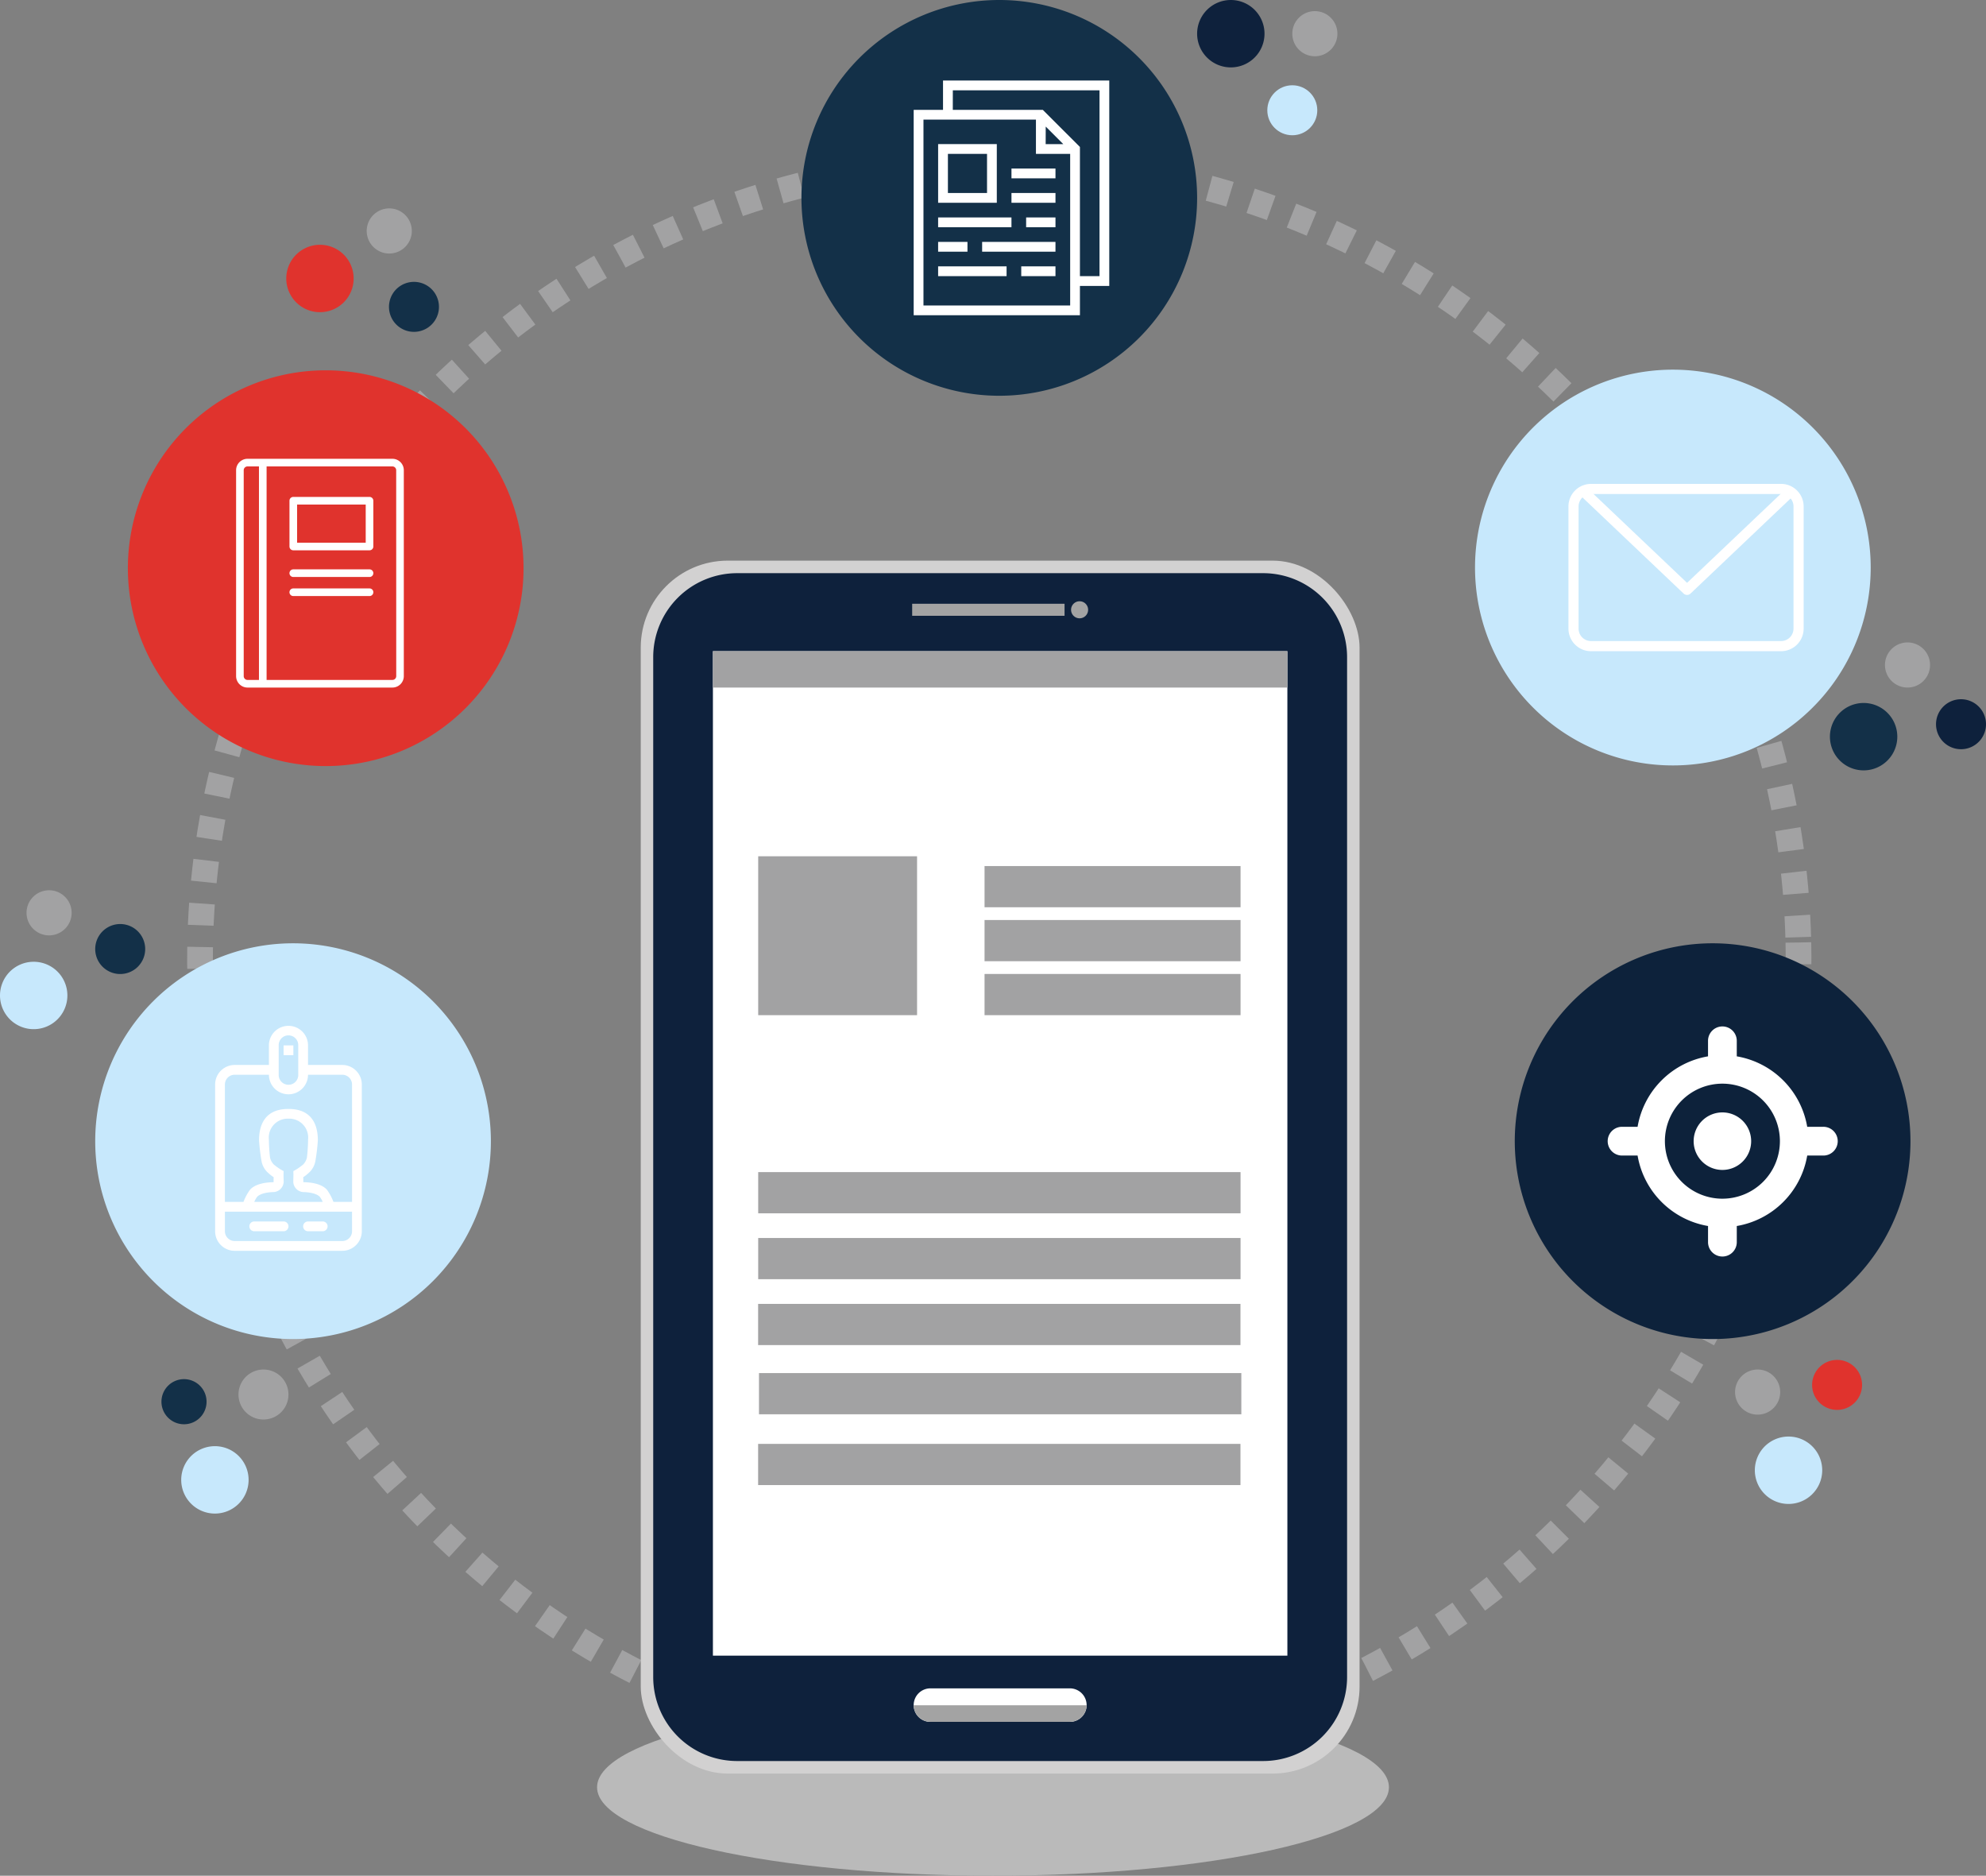 <svg xmlns="http://www.w3.org/2000/svg" width="309" height="291.775" viewBox="0 0 309 291.775">
  <rect x="0" y="0" width="309" height="291.775" fill="#808080" stroke="none"/>
  <g id="Group_1119" data-name="Group 1119" transform="translate(-10.798 -17.67)">
    <g id="Group_460" data-name="Group 460" transform="translate(39.268 39.95)">
      <circle id="Ellipse_147" data-name="Ellipse 147" cx="124.359" cy="124.359" r="124.359" transform="translate(0 5.356) rotate(-1.234)" fill="none" stroke="#a2a2a3" stroke-miterlimit="10" stroke-width="4" stroke-dasharray="3.379 3.379"/>
    </g>
    <path id="Path_505" data-name="Path 505" d="M374.033,124.037a30.782,30.782,0,1,1-30.782-30.781A30.782,30.782,0,0,1,374.033,124.037Z" transform="translate(-72.174 -18.084)" fill="#c7e8fc"/>
    <path id="Path_506" data-name="Path 506" d="M91.834,241.33a30.781,30.781,0,1,1-30.782-30.782A30.781,30.781,0,0,1,91.834,241.33Z" transform="translate(-4.659 -46.145)" fill="#c7e8fc"/>
    <path id="Path_507" data-name="Path 507" d="M77.254,174.316" transform="translate(-15.899 -37.477)" fill="#de2e34"/>
    <path id="Path_508" data-name="Path 508" d="M77.252,174.18" transform="translate(-15.899 -37.444)" fill="#de2e34"/>
    <g id="Group_461" data-name="Group 461" transform="translate(135.495 17.67)">
      <path id="Path_509" data-name="Path 509" d="M236.273,48.451A30.781,30.781,0,1,1,205.492,17.67,30.782,30.782,0,0,1,236.273,48.451Z" transform="translate(-174.711 -17.67)" fill="#133048"/>
    </g>
    <path id="Path_510" data-name="Path 510" d="M236.273,48.451A30.781,30.781,0,1,1,205.492,17.67,30.782,30.782,0,0,1,236.273,48.451Z" transform="translate(-39.216 0)" fill="none"/>
    <g id="Group_462" data-name="Group 462" transform="translate(197.058 17.67)">
      <path id="Path_511" data-name="Path 511" d="M266.118,22.912a5.242,5.242,0,1,1-5.242-5.242A5.242,5.242,0,0,1,266.118,22.912Z" transform="translate(-255.634 -17.67)" fill="#0e213c"/>
      <circle id="Ellipse_148" data-name="Ellipse 148" cx="3.888" cy="3.888" r="3.888" transform="translate(10.92 13.264)" fill="#c7e8fc"/>
      <path id="Path_512" data-name="Path 512" d="M282.117,23.457a3.509,3.509,0,1,1-3.509-3.509A3.508,3.508,0,0,1,282.117,23.457Z" transform="translate(-260.291 -18.215)" fill="#a2a2a3"/>
    </g>
    <g id="Group_463" data-name="Group 463" transform="translate(55.338 50.087)">
      <path id="Path_513" data-name="Path 513" d="M78.911,70a5.242,5.242,0,1,1-7.288-1.358A5.242,5.242,0,0,1,78.911,70Z" transform="translate(-69.346 -62.062)" fill="#e0332d"/>
      <path id="Path_514" data-name="Path 514" d="M97.446,76.991a3.888,3.888,0,1,1-5.405-1.006A3.89,3.89,0,0,1,97.446,76.991Z" transform="translate(-74.371 -63.875)" fill="#133048"/>
      <path id="Path_515" data-name="Path 515" d="M92.2,61.806a3.509,3.509,0,1,1-4.878-.908A3.508,3.508,0,0,1,92.2,61.806Z" transform="translate(-73.282 -60.281)" fill="#a2a2a3"/>
    </g>
    <g id="Group_464" data-name="Group 464" transform="translate(10.798 156.154)">
      <path id="Path_516" data-name="Path 516" d="M17,214.414a5.242,5.242,0,1,1-6.113,4.193A5.242,5.242,0,0,1,17,214.414Z" transform="translate(-10.798 -203.202)" fill="#c7e8fc"/>
      <path id="Path_517" data-name="Path 517" d="M34.873,206.675a3.888,3.888,0,1,1-4.535,3.109A3.888,3.888,0,0,1,34.873,206.675Z" transform="translate(-15.457 -201.356)" fill="#133048"/>
      <path id="Path_518" data-name="Path 518" d="M20.375,199.764a3.509,3.509,0,1,1-4.091,2.809A3.51,3.51,0,0,1,20.375,199.764Z" transform="translate(-12.096 -199.705)" fill="#a2a2a3"/>
    </g>
    <g id="Group_465" data-name="Group 465" transform="translate(295.514 117.605)">
      <path id="Path_519" data-name="Path 519" d="M393.034,162.183a5.242,5.242,0,1,1-7.208,1.732A5.241,5.241,0,0,1,393.034,162.183Z" transform="translate(-385.053 -151.995)" fill="#133048"/>
      <path id="Path_520" data-name="Path 520" d="M412.671,161.217a3.888,3.888,0,1,1-5.347,1.285A3.889,3.889,0,0,1,412.671,161.217Z" transform="translate(-390.244 -151.811)" fill="#0e213c"/>
      <path id="Path_521" data-name="Path 521" d="M401.65,149.55a3.508,3.508,0,1,1-4.825,1.161A3.506,3.506,0,0,1,401.65,149.55Z" transform="translate(-387.746 -149.034)" fill="#a2a2a3"/>
    </g>
    <g id="Group_466" data-name="Group 466" transform="translate(280.754 229.208)">
      <path id="Path_522" data-name="Path 522" d="M373.009,311.773a5.242,5.242,0,1,1-2.947,6.8A5.242,5.242,0,0,1,373.009,311.773Z" transform="translate(-366.618 -299.482)" fill="#c7e8fc"/>
      <path id="Path_523" data-name="Path 523" d="M383.866,296.006a3.888,3.888,0,1,1-2.186,5.046A3.89,3.89,0,0,1,383.866,296.006Z" transform="translate(-369.42 -295.733)" fill="#e0332d"/>
      <path id="Path_524" data-name="Path 524" d="M367.87,297.948A3.509,3.509,0,1,1,365.9,302.5,3.507,3.507,0,0,1,367.87,297.948Z" transform="translate(-365.651 -296.204)" fill="#a2a2a3"/>
    </g>
    <g id="Group_467" data-name="Group 467" transform="translate(35.917 230.705)">
      <path id="Path_525" data-name="Path 525" d="M51.174,313.742a5.242,5.242,0,1,1-2.947,6.8A5.242,5.242,0,0,1,51.174,313.742Z" transform="translate(-44.784 -301.451)" fill="#c7e8fc"/>
      <path id="Path_526" data-name="Path 526" d="M62.031,297.975a3.888,3.888,0,1,1-2.186,5.046A3.889,3.889,0,0,1,62.031,297.975Z" transform="translate(-47.586 -297.702)" fill="#a2a2a3"/>
      <path id="Path_527" data-name="Path 527" d="M46.035,299.917a3.509,3.509,0,1,1-1.971,4.553A3.509,3.509,0,0,1,46.035,299.917Z" transform="translate(-43.817 -298.173)" fill="#133048"/>
    </g>
    <path id="Path_528" data-name="Path 528" d="M256.116,378.787c0,7.6-27.581,13.761-61.6,13.761s-61.605-6.161-61.605-13.761,27.581-13.763,61.605-13.763S256.116,371.186,256.116,378.787Z" transform="translate(-29.215 -83.103)" fill="#bababa"/>
    <g id="Group_470" data-name="Group 470" transform="translate(110.491 104.88)">
      <rect id="Rectangle_202" data-name="Rectangle 202" width="111.84" height="188.677" rx="13.533" fill="#d2d1d1"/>
      <path id="Rectangle_203" data-name="Rectangle 203" d="M13.062,0H94.893a13.065,13.065,0,0,1,13.065,13.065v158.65A13.063,13.063,0,0,1,94.9,184.777H13.061A13.061,13.061,0,0,1,0,171.716V13.062A13.062,13.062,0,0,1,13.062,0Z" transform="translate(1.94 1.949)" fill="#0e213c"/>
      <rect id="Rectangle_204" data-name="Rectangle 204" width="89.38" height="156.247" transform="translate(11.229 14.086)" fill="#fff"/>
      <g id="Group_468" data-name="Group 468" transform="translate(42.466 175.416)">
        <path id="Path_529" data-name="Path 529" d="M224.573,365.5a2.61,2.61,0,0,1-2.609,2.606H200.273a2.6,2.6,0,0,1-2.609-2.606h0a2.605,2.605,0,0,1,2.609-2.606h21.691a2.611,2.611,0,0,1,2.609,2.606Z" transform="translate(-197.664 -362.889)" fill="#fff"/>
        <path id="Path_530" data-name="Path 530" d="M197.664,366.358a2.609,2.609,0,0,0,2.609,2.573h21.691a2.612,2.612,0,0,0,2.609-2.573Z" transform="translate(-197.664 -363.719)" fill="#a3a3a3"/>
      </g>
      <g id="Group_469" data-name="Group 469" transform="translate(42.231 6.319)">
        <rect id="Rectangle_205" data-name="Rectangle 205" width="23.709" height="1.872" transform="translate(0 0.388)" fill="#a3a3a3"/>
        <path id="Path_531" data-name="Path 531" d="M232.506,141.939a1.326,1.326,0,1,1-1.324-1.326A1.326,1.326,0,0,1,232.506,141.939Z" transform="translate(-205.131 -140.613)" fill="#a3a3a3"/>
      </g>
    </g>
    <path id="Path_532" data-name="Path 532" d="M98.513,124.172A30.781,30.781,0,1,1,67.733,93.39,30.783,30.783,0,0,1,98.513,124.172Z" transform="translate(-6.257 -18.116)" fill="#e0332d"/>
    <path id="Path_533" data-name="Path 533" d="M382.164,241.328a30.782,30.782,0,1,1-30.782-30.781A30.783,30.783,0,0,1,382.164,241.328Z" transform="translate(-74.119 -46.145)" fill="#0d223b"/>
    <g id="Layer_1" data-name="Layer 1" transform="translate(152.957 30.194)">
      <path id="Path_534" data-name="Path 534" d="M202.229,38.7h-4.565V70.648H223.53V66.084h4.565V34.132H202.229Zm19.78,30.43H199.186V40.218h17.5v5.325h5.325V69.127Zm-3.8-27.833,2.728,2.728H218.2Zm-14.454-5.64h22.823V64.562H223.53V44.468L217.759,38.7H203.75Z" transform="translate(-197.664 -34.132)" fill="#fff"/>
      <path id="Path_535" data-name="Path 535" d="M211.793,47.132h-9.129v9.129h9.129Zm-1.521,7.608h-6.086V48.654h6.086Z" transform="translate(-198.86 -37.242)" fill="#fff"/>
      <rect id="Rectangle_206" data-name="Rectangle 206" width="6.847" height="1.522" transform="translate(15.215 13.694)" fill="#fff"/>
      <rect id="Rectangle_207" data-name="Rectangle 207" width="6.847" height="1.522" transform="translate(15.215 17.497)" fill="#fff"/>
      <rect id="Rectangle_208" data-name="Rectangle 208" width="11.411" height="1.522" transform="translate(3.803 21.301)" fill="#fff"/>
      <rect id="Rectangle_209" data-name="Rectangle 209" width="4.565" height="1.522" transform="translate(17.497 21.301)" fill="#fff"/>
      <rect id="Rectangle_210" data-name="Rectangle 210" width="4.565" height="1.522" transform="translate(3.803 25.105)" fill="#fff"/>
      <rect id="Rectangle_211" data-name="Rectangle 211" width="11.411" height="1.522" transform="translate(10.65 25.105)" fill="#fff"/>
      <rect id="Rectangle_212" data-name="Rectangle 212" width="10.651" height="1.522" transform="translate(3.803 28.909)" fill="#fff"/>
      <rect id="Rectangle_213" data-name="Rectangle 213" width="5.325" height="1.522" transform="translate(16.736 28.909)" fill="#fff"/>
    </g>
    <g id="Group_471" data-name="Group 471" transform="translate(260.89 177.289)">
      <path id="Path_536" data-name="Path 536" d="M373.094,243.146H370.63a13.4,13.4,0,0,0-10.959-10.959v-2.463a2.237,2.237,0,0,0-4.473,0v2.463a13.4,13.4,0,0,0-10.959,10.959h-2.463a2.237,2.237,0,0,0,0,4.473h2.463A13.4,13.4,0,0,0,355.2,258.578v2.463a2.237,2.237,0,1,0,4.473,0v-2.463a13.4,13.4,0,0,0,10.959-10.959h2.463a2.237,2.237,0,1,0,0-4.473Zm-15.659,11.184a8.947,8.947,0,1,1,8.947-8.947A8.947,8.947,0,0,1,357.435,254.329Z" transform="translate(-339.54 -227.487)" fill="#fff"/>
      <path id="Path_537" data-name="Path 537" d="M361.656,245.129a4.474,4.474,0,1,0,4.474,4.474A4.474,4.474,0,0,0,361.656,245.129Z" transform="translate(-343.761 -231.708)" fill="#fff"/>
    </g>
    <rect id="Rectangle_214" data-name="Rectangle 214" width="89.38" height="5.657" transform="translate(121.72 118.966)" fill="#a2a2a3"/>
    <rect id="Rectangle_215" data-name="Rectangle 215" width="24.717" height="24.717" transform="translate(128.766 150.867)" fill="#a2a2a3"/>
    <rect id="Rectangle_216" data-name="Rectangle 216" width="39.831" height="6.409" transform="translate(163.983 152.388)" fill="#a2a2a3"/>
    <rect id="Rectangle_217" data-name="Rectangle 217" width="75.047" height="6.409" transform="translate(128.766 199.996)" fill="#a2a2a3"/>
    <rect id="Rectangle_218" data-name="Rectangle 218" width="75.047" height="6.409" transform="translate(128.766 210.245)" fill="#a2a2a3"/>
    <rect id="Rectangle_219" data-name="Rectangle 219" width="75.047" height="6.409" transform="translate(128.753 220.495)" fill="#a2a2a3"/>
    <rect id="Rectangle_220" data-name="Rectangle 220" width="75.047" height="6.409" transform="translate(128.888 231.258)" fill="#a2a2a3"/>
    <rect id="Rectangle_221" data-name="Rectangle 221" width="75.047" height="6.409" transform="translate(128.753 242.272)" fill="#a2a2a3"/>
    <rect id="Rectangle_222" data-name="Rectangle 222" width="39.831" height="6.409" transform="translate(163.983 160.782)" fill="#a2a2a3"/>
    <rect id="Rectangle_223" data-name="Rectangle 223" width="39.831" height="6.409" transform="translate(163.983 169.175)" fill="#a2a2a3"/>
    <g id="Group_472" data-name="Group 472" transform="translate(47.533 89.037)">
      <path id="Path_538" data-name="Path 538" d="M83.4,111.481H60.864a1.779,1.779,0,0,0-1.779,1.779v32.027a1.779,1.779,0,0,0,1.779,1.779H83.4a1.779,1.779,0,0,0,1.779-1.779V113.26A1.779,1.779,0,0,0,83.4,111.481Zm-22.538,34.4a.593.593,0,0,1-.593-.593V113.26a.593.593,0,0,1,.593-.593h1.779v33.214ZM84,145.287a.593.593,0,0,1-.593.593H63.83V112.667H83.4a.593.593,0,0,1,.593.593Z" transform="translate(-59.085 -111.481)" fill="#fff"/>
      <path id="Path_539" data-name="Path 539" d="M82.455,119.277H70.593a.593.593,0,0,0-.593.593v7.118a.593.593,0,0,0,.593.593H82.455a.593.593,0,0,0,.593-.593V119.87A.593.593,0,0,0,82.455,119.277Zm-.593,7.117H71.186v-5.931H81.862Z" transform="translate(-61.696 -113.346)" fill="#fff"/>
      <path id="Path_540" data-name="Path 540" d="M82.455,134.09H70.593a.593.593,0,1,0,0,1.186H82.455a.593.593,0,1,0,0-1.186Z" transform="translate(-61.696 -116.89)" fill="#fff"/>
      <path id="Path_541" data-name="Path 541" d="M82.455,137.988H70.593a.593.593,0,1,0,0,1.186H82.455a.593.593,0,1,0,0-1.186Z" transform="translate(-61.696 -117.823)" fill="#fff"/>
    </g>
    <g id="Group_475" data-name="Group 475" transform="translate(254.832 92.942)">
      <g id="Group_473" data-name="Group 473">
        <path id="Path_542" data-name="Path 542" d="M364.66,142.639H335.086a3.514,3.514,0,0,1-3.509-3.51V120.123a3.509,3.509,0,0,1,3.509-3.509H364.66a3.507,3.507,0,0,1,3.509,3.509v19.005A3.514,3.514,0,0,1,364.66,142.639Zm-29.574-24.448a1.932,1.932,0,0,0-1.932,1.932v19.005a1.934,1.934,0,0,0,1.932,1.932H364.66a1.934,1.934,0,0,0,1.932-1.932V120.123a1.93,1.93,0,0,0-1.932-1.932Z" transform="translate(-331.577 -116.614)" fill="#fff"/>
      </g>
      <g id="Group_474" data-name="Group 474" transform="translate(1.893 0.709)">
        <path id="Path_543" data-name="Path 543" d="M350.627,134.108a.787.787,0,0,1-.543-.217l-15.773-14.984a.789.789,0,1,1,1.086-1.143l15.23,14.467,15.229-14.467a.789.789,0,1,1,1.086,1.143L351.17,133.891A.786.786,0,0,1,350.627,134.108Z" transform="translate(-334.065 -117.546)" fill="#fff"/>
      </g>
    </g>
    <path id="Path_544" data-name="Path 544" d="M74.577,262.421H57.84a3.043,3.043,0,0,1-3.043-3.043V236.555a3.043,3.043,0,0,1,3.043-3.043h5.325v-3.043a3.043,3.043,0,1,1,6.086,0v3.043h5.325a3.043,3.043,0,0,1,3.043,3.043v22.823A3.043,3.043,0,0,1,74.577,262.421ZM67.73,230.469a1.522,1.522,0,1,0-3.043,0v4.564a1.522,1.522,0,1,0,3.043,0Zm8.368,6.086a1.522,1.522,0,0,0-1.522-1.522H69.251a3.043,3.043,0,1,1-6.086,0H57.84a1.522,1.522,0,0,0-1.522,1.522v18.258h2.889a8.247,8.247,0,0,1,.882-1.7c.019-.011.645-1.323,3.8-1.362,0-.016.008-.793.017-.781a5.544,5.544,0,0,1-.8-.621A3.186,3.186,0,0,1,62,248.38a30.016,30.016,0,0,1-.371-3.169c0-2.412.962-4.854,4.529-4.854h.092c3.566,0,4.529,2.442,4.529,4.854a30.016,30.016,0,0,1-.371,3.169,3.182,3.182,0,0,1-1.1,1.965,5.409,5.409,0,0,1-.8.621c.01-.011.014.766.017.781,3.158.039,3.784,1.351,3.8,1.362a8.246,8.246,0,0,1,.882,1.7H76.1ZM66.98,250.62v0l-.013-.594a8.535,8.535,0,0,0,1.545-1.048,2.3,2.3,0,0,0,.564-1.036,25.581,25.581,0,0,0,.181-2.817,2.938,2.938,0,0,0-3.048-3.256v0a2.938,2.938,0,0,0-3.048,3.256,25.96,25.96,0,0,0,.181,2.817,2.3,2.3,0,0,0,.564,1.036,8.535,8.535,0,0,0,1.545,1.048s-.011.594-.014.594v0s.022.872.022,1.13a1.663,1.663,0,0,1-1.691,1.536h0c-1.973.087-2.438.742-2.442.749a3.714,3.714,0,0,0-.44.778H71.536a3.638,3.638,0,0,0-.443-.777c0-.007-.471-.662-2.443-.749h0a1.663,1.663,0,0,1-1.692-1.536C66.957,251.492,66.98,250.62,66.98,250.62Zm9.118,5.715H56.319v3.043A1.522,1.522,0,0,0,57.84,260.9H74.577a1.522,1.522,0,0,0,1.522-1.521Zm-4.565,3.043H69.251a.761.761,0,1,1,0-1.522h2.282a.761.761,0,1,1,0,1.522Zm-6.086,0H60.883a.761.761,0,1,1,0-1.522h4.565a.761.761,0,1,1,0,1.522Zm0-28.909h1.522v1.521H65.448Z" transform="translate(-10.527 -50.183)" fill="#fff" fill-rule="evenodd"/>
  </g>
</svg>
